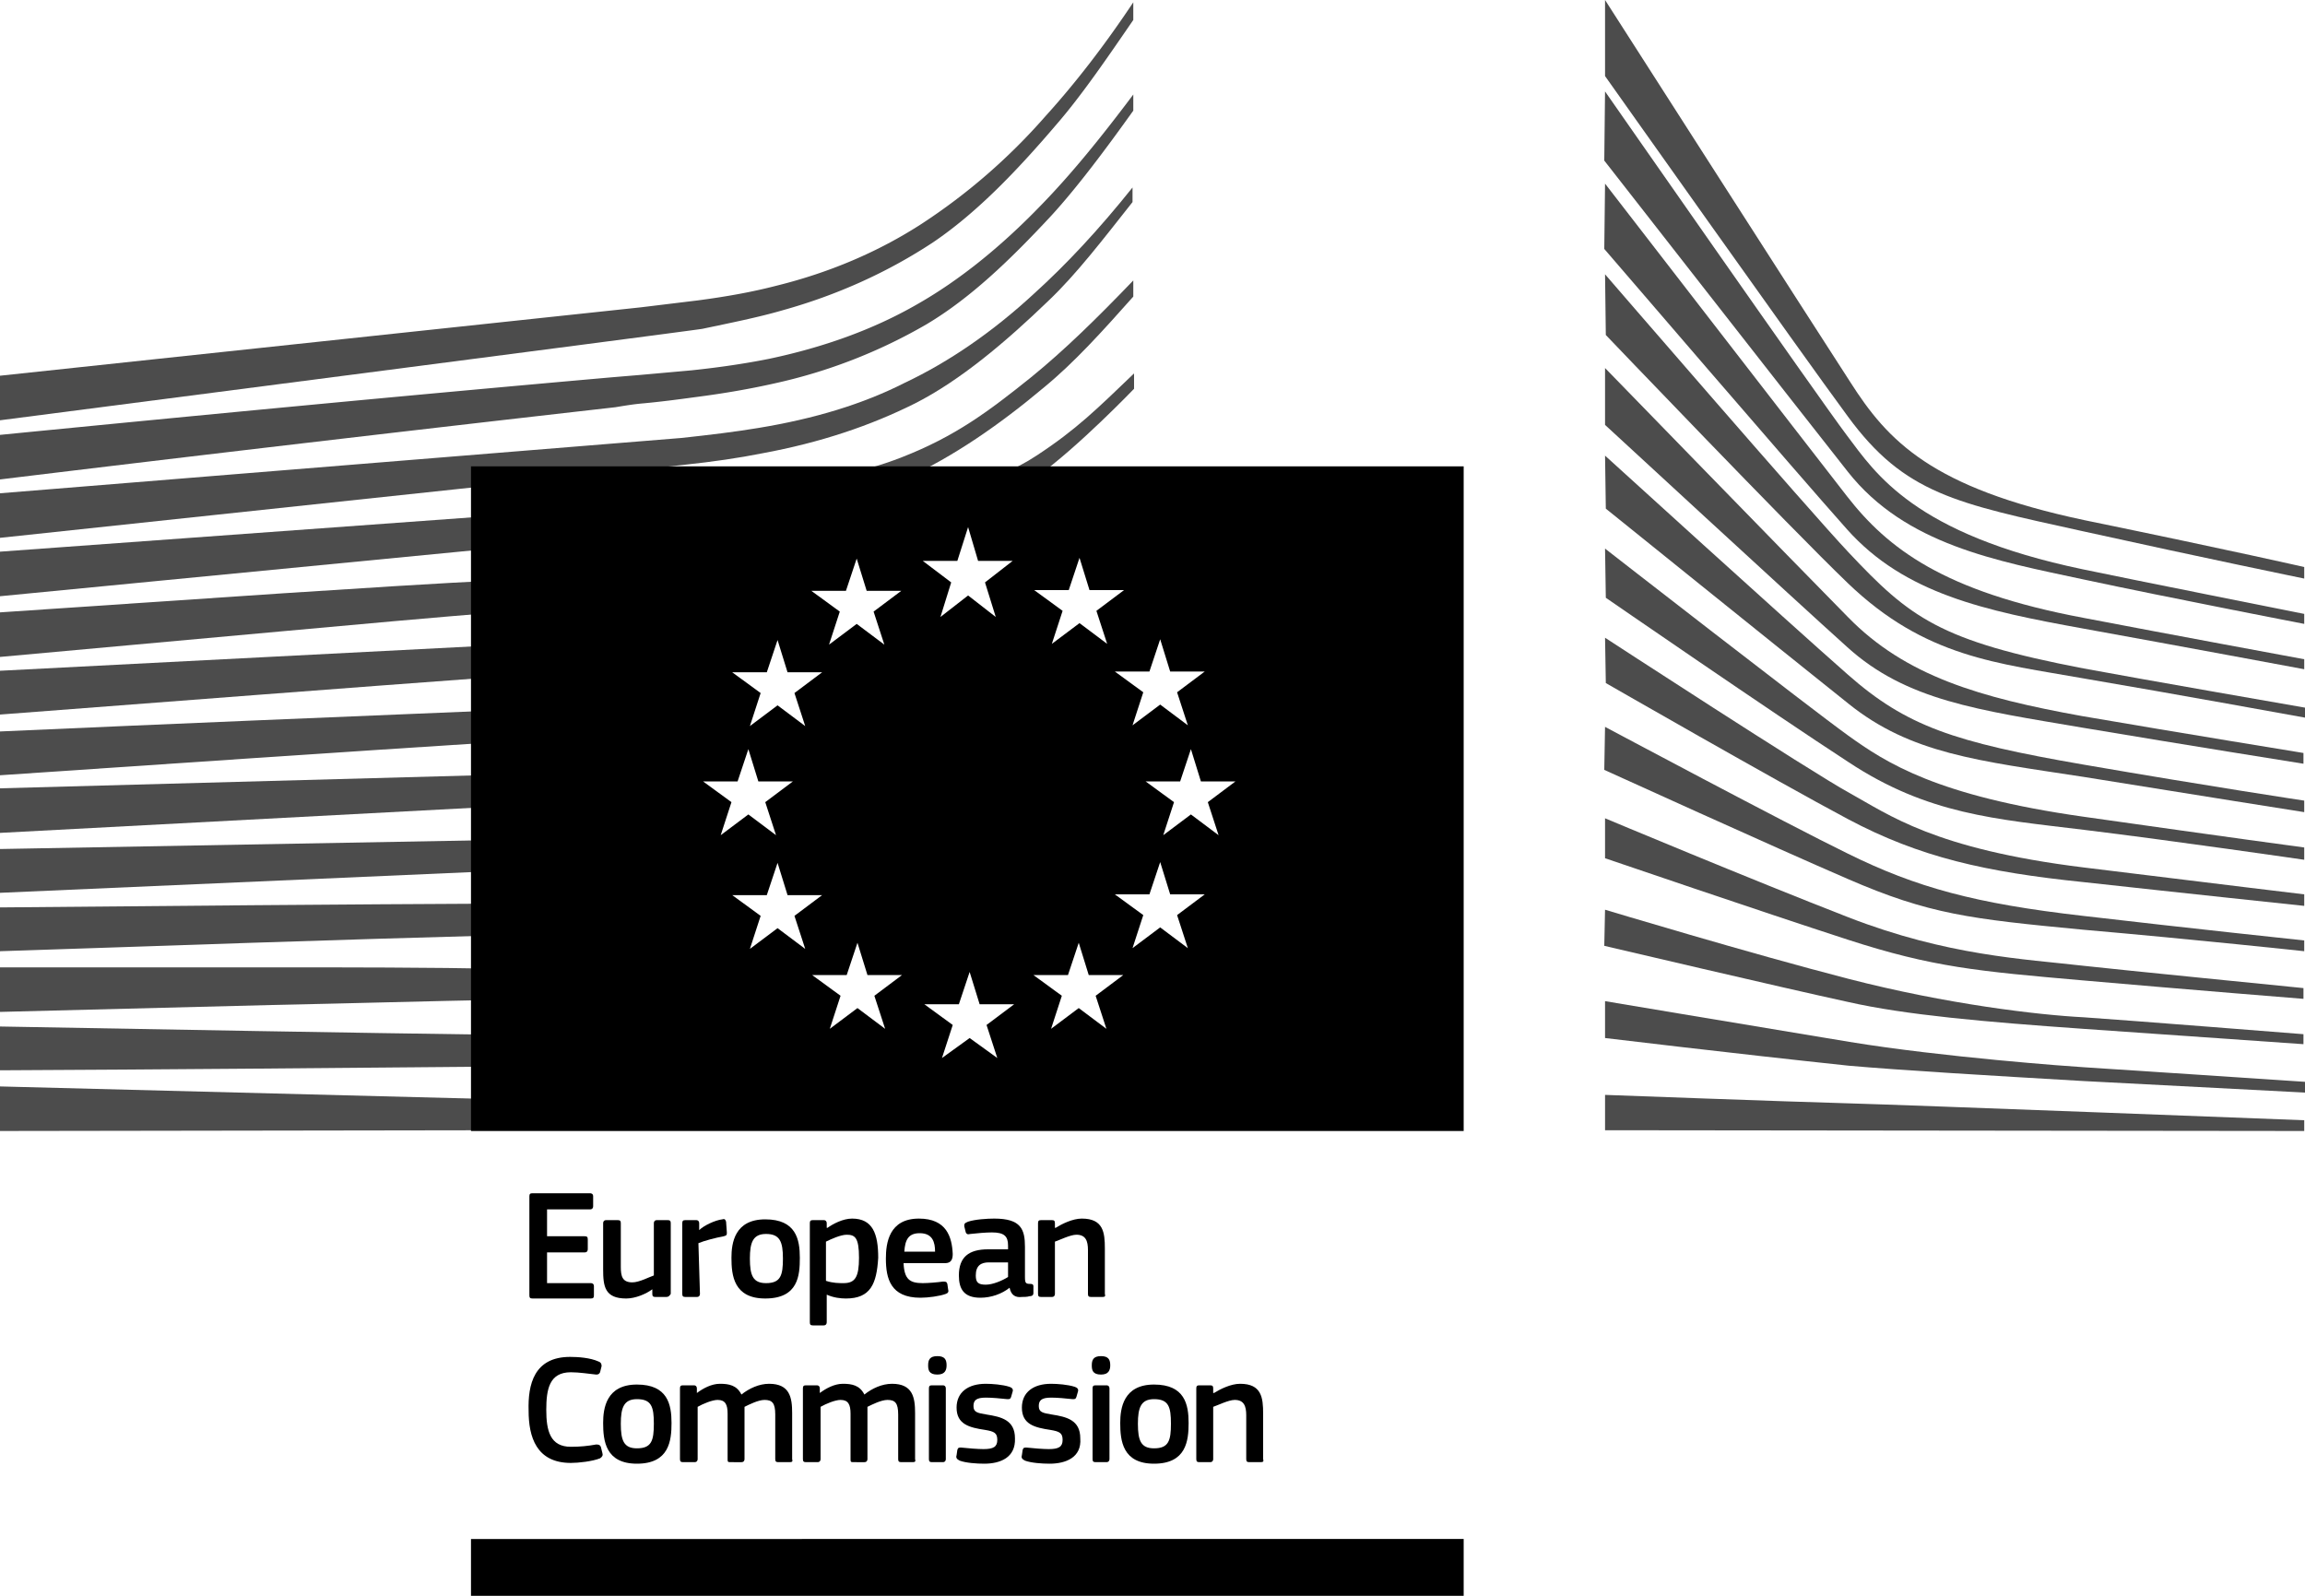 <svg version="1.1" xmlns="http://www.w3.org/2000/svg" viewBox="100 -53.7 300 207.7" style="enable-background:new 100 -53.7 300 207.7" xml:space="preserve">
<style>.st1{opacity:.7}</style>
<path d="M161.3 154h129.2v-7.4H161.3v7.4z"/>
<path class="st1" d="M308.9-53.7s26.9 42 31.9 49.7c4.9 7.7 10.6 13.8 30.5 18 19.9 4.1 28.6 6.1 28.6 6.1v1.5s-12.7-2.6-29-6.2-23-4.8-30.4-14.9c-6.2-8.4-31.6-44.3-31.6-44.3v-9.9z"/>
<path class="st1" d="M308.9-41.8S336.7-1.9 340.4 3c3.7 4.9 8.7 12.8 30.7 17.4 5.7 1.2 28.8 5.8 28.8 5.8v1.3s-17.6-3.4-28.8-5.8-23.1-4.5-30.6-14c-6.8-8.6-31.7-40.5-31.7-40.5l.1-9z"/>
<path class="st1" d="M308.9-29.8s26.2 33.9 31.5 40.7c5.3 6.8 12.6 12.4 30.7 15.8 10.4 2 28.8 5.4 28.8 5.4v1.3s-16.1-3-28.8-5.3-23.2-4.5-30.7-12.9c-6.6-7.4-31.6-36.5-31.6-36.5l.1-8.5z"/>
<path class="st1" d="M308.9-18s26.6 30.8 31.7 36.2c8 8.5 11.8 11.5 30.6 15.1 7.5 1.4 28.8 5.1 28.8 5.1v1.3s-17.6-3.2-28.8-5.1c-11.2-2-20.6-2.7-30.7-12.4-7.7-7.4-31.5-32.3-31.5-32.3l-.1-7.9z"/>
<path class="st1" d="M308.9-5.8s24.5 25.2 31.6 32.4c7.5 7.7 17.2 10.5 30.5 12.9 12.8 2.2 28.8 4.8 28.8 4.8v1.4S384.7 43.3 371 41c-13.5-2.3-22.9-3.5-30.6-10.5-6.9-6.2-31.5-28.9-31.5-28.9v-7.4z"/>
<path class="st1" d="M308.9 5.6s23.3 21.2 31.6 28.5c7.6 6.7 13.8 8.8 30.6 11.7 16.8 2.9 28.8 4.7 28.8 4.7V52s-15.2-2.4-28.8-4.6c-13.7-2.1-22.4-3-30.5-9.5-9.4-7.5-31.6-25.4-31.6-25.4l-.1-6.9z"/>
<path class="st1" d="M308.9 17.7s26.6 20.7 31.6 24.3c5 3.6 11.6 7.9 30.7 10.6 19 2.7 28.7 4 28.7 4v1.6s-17.2-2.5-28.7-3.9-20.3-2-30.6-8.8C330.6 39 309 24.1 309 24.1l-.1-6.4z"/>
<path class="st1" d="M308.9 29.3s26.7 17.4 31.8 20.2c5.1 2.8 11 7.3 30.5 9.7 19.5 2.4 28.7 3.5 28.7 3.5v1.5s-16.1-1.7-28.8-3.1c-12.6-1.3-21.2-3.2-30.6-8.2-9.4-5-31.5-17.7-31.5-17.7l-.1-5.9z"/>
<path class="st1" d="M308.9 40.9s23.6 12.6 31.6 16.5c8.9 4.4 16.6 6.5 30.6 8.1 13.7 1.6 28.8 3.2 28.8 3.2v1.4s-13.9-1.5-28.8-2.8c-14.7-1.4-20-2-30.6-6.6-9.5-4.1-31.7-14.2-31.7-14.2l.1-5.6z"/>
<path class="st1" d="M308.9 52.8s18.6 7.8 31.7 12.9c12.9 5 22.8 5.4 30.6 6.3 3.5.4 28.6 2.9 28.6 2.9v1.4s-15-1.2-28.7-2.4-19.5-1.7-30.6-5.3C329.4 65 308.9 58 308.9 58v-5.2z"/>
<path class="st1" d="M308.9 64.7s18.9 5.7 31.7 9 24.7 4.7 30.6 5c5.9.4 28.6 2.2 28.6 2.2v1.3l-28.7-2c-12.8-.9-23.1-1.8-30.6-3.5-8.3-1.8-31.7-7.3-31.7-7.3l.1-4.7z"/>
<path class="st1" d="M308.9 76.6s15.5 2.6 31.8 5.3c12.2 2 28.8 3.2 30.5 3.3 1.8.1 28.8 1.9 28.8 1.9v1.4L371.2 87c-12-.7-23.8-1.4-30.6-2-15.1-1.6-31.7-3.6-31.7-3.6v-4.8z"/>
<path class="st1" d="M308.9 88.8s24.3.9 31.7 1.1c7.4.2 59.3 2.2 59.3 2.2v1.4l-91-.1v-4.6z"/>
<path d="M168.9 102c0-.3.1-.4.4-.4h7.5c.2 0 .4.1.4.4v1.3c0 .2-.1.4-.4.4h-5.6v3.5h4.9c.3 0 .4.1.4.4v1.3c0 .2-.1.4-.4.4h-4.9v4h5.7c.2 0 .4.1.4.4v1.2c0 .3-.1.4-.4.4h-7.6c-.3 0-.4-.1-.4-.4V102z"/>
<path d="M186.7 115.1h-1.4c-.3 0-.4-.1-.4-.4v-.6c-.8.6-2.2 1.2-3.4 1.2-2.8 0-3-1.6-3-3.8v-6c0-.2.1-.4.4-.4h1.5c.3 0 .4.1.4.4v5.7c0 1.2.2 2 1.5 2 .9 0 2.2-.7 2.8-.9v-6.8c0-.2.1-.4.4-.4h1.4c.3 0 .4.1.4.4v9.2c-.2.3-.3.4-.6.4"/>
<path d="M191.1 114.7c0 .2-.1.4-.4.4h-1.5c-.3 0-.4-.1-.4-.4v-9.2c0-.3.1-.4.4-.4h1.4c.3 0 .4.2.4.4v.9c.6-.6 2.1-1.3 3-1.4.3-.1.4 0 .5.3l.1 1.4c0 .3 0 .4-.4.5-1.1.2-2.6.6-3.3.9l.2 6.6z"/>
<path d="M199.7 106.9c-1.7 0-2.1 1.1-2.1 3.2 0 2.2.4 3.2 2.1 3.2 1.9 0 2.2-1 2.2-3.2s-.4-3.2-2.2-3.2m-.1 8.4c-4.1 0-4.4-3-4.4-5.3 0-1.9.4-5 4.4-5s4.5 2.6 4.5 5c0 2.3-.2 5.3-4.5 5.3"/>
<path d="M210.2 107c-.8 0-2.1.6-2.7.9v5.1c.9.3 1.7.3 2.3.3 1.5 0 2-.8 2-3.3 0-2.6-.5-3-1.6-3m-.1 8.3c-.7 0-1.6-.1-2.5-.5v3.6c0 .2-.1.4-.4.4h-1.4c-.3 0-.4-.1-.4-.4v-12.9c0-.3.1-.4.4-.4h1.4c.3 0 .4.2.4.4v.6h.1c.7-.5 2-1.2 3.2-1.2 2.7 0 3.4 2 3.4 5.1-.2 3.4-1 5.3-4.2 5.3"/>
<path d="M217.7 109.2h4c0-1.2-.3-2.4-2-2.4-1.5 0-1.9.9-2 2.4m-.1 1.5c.1 2.1.8 2.6 2.5 2.6.7 0 1.9-.1 2.6-.2.4 0 .5 0 .6.3l.1.7c.1.3 0 .5-.3.6-.8.3-2.3.5-3.3.5-3.9 0-4.5-2.5-4.5-5.1 0-2 .4-5.2 4.3-5.2 3.6 0 4.3 2.4 4.4 4.6 0 .7-.2 1.2-1 1.2h-5.4z"/>
<path d="M231.2 110.6h-2.5c-1 0-1.7.4-1.7 1.7 0 .9.3 1.2 1.3 1.2.9 0 2.1-.5 2.9-1v-1.9zm.2 3.3c-1 .8-2.4 1.3-3.8 1.3-2.2 0-2.8-1.2-2.8-2.9 0-2.4 1.3-3.4 3.8-3.4h2.6v-.5c0-1.2-.5-1.7-2.1-1.7-.7 0-2 .1-2.8.2-.4.1-.5 0-.6-.2l-.2-.8c0-.3 0-.4.5-.6.9-.3 2.5-.4 3.4-.4 3.5 0 4 1.4 4 3.7v3.9c0 .8.1.9.7.9.3 0 .4.1.4.3v.9c0 .2-.1.4-.5.4-.3.1-.7.1-1 .1-.8.1-1.4-.2-1.6-1.2z"/>
<path d="M243.5 115.1H242c-.3 0-.4-.1-.4-.4V109c0-1.2-.3-2-1.5-2-.8 0-2.2.7-2.8.9v6.8c0 .2-.1.4-.4.4h-1.4c-.3 0-.4-.1-.4-.4v-9.2c0-.3.1-.4.4-.4h1.4c.3 0 .4.1.4.4v.6h.1c.8-.5 2.2-1.2 3.4-1.2 2.8 0 3 1.8 3 3.9v5.9c.1.3 0 .4-.3.4"/>
<path d="M174.2 122.9c1 0 2.6.1 3.7.6.3.1.4.3.4.6l-.2.8c-.1.2-.2.3-.5.3-1-.1-2.2-.3-3.3-.3-2.8 0-3.2 2.2-3.2 4.9s.5 4.8 3.2 4.8c1.2 0 2.2-.1 3.3-.3.4 0 .5.1.6.3l.2.8c.1.3 0 .5-.3.7-1 .4-2.8.6-3.8.6-4.5 0-5.5-3.4-5.5-6.8-.1-3.4.7-7 5.4-7"/>
<path d="M182.9 128.4c-1.7 0-2.1 1.1-2.1 3.2 0 2.2.4 3.2 2.1 3.2 1.9 0 2.2-1 2.2-3.2s-.3-3.2-2.2-3.2m0 8.4c-4.1 0-4.4-3-4.4-5.3 0-1.9.4-5 4.4-5s4.5 2.6 4.5 5c0 2.3-.3 5.3-4.5 5.3"/>
<path d="M202.8 136.6h-1.5c-.3 0-.4-.1-.4-.4v-5.8c0-1.5-.4-1.9-1.4-1.9-.8 0-2 .6-2.6.9v6.8c0 .2-.1.4-.4.4H195c-.3 0-.3-.1-.3-.4v-5.9c0-1.2-.3-1.8-1.3-1.8-.7 0-1.9.5-2.6.9v6.8c0 .2-.1.4-.4.4h-1.5c-.3 0-.4-.1-.4-.4V127c0-.3.1-.4.4-.4h1.4c.3 0 .4.2.4.4v.6c.8-.6 1.9-1.2 3-1.2 1.2 0 2.2.2 2.8 1.4 1-.8 2.3-1.4 3.6-1.4 2.7 0 3 1.8 3 3.8v6c.1.3 0 .4-.3.4"/>
<path d="M218.8 136.6h-1.5c-.3 0-.4-.1-.4-.4v-5.8c0-1.5-.4-1.9-1.4-1.9-.8 0-2 .6-2.6.9v6.8c0 .2-.1.4-.4.4H211c-.3 0-.3-.1-.3-.4v-5.9c0-1.2-.3-1.8-1.3-1.8-.7 0-1.9.5-2.6.9v6.8c0 .2-.1.4-.4.4h-1.5c-.3 0-.4-.1-.4-.4V127c0-.3.1-.4.4-.4h1.4c.3 0 .4.2.4.4v.6c.8-.6 1.9-1.2 3-1.2 1.2 0 2.2.2 2.8 1.4 1-.8 2.3-1.4 3.6-1.4 2.7 0 3 1.8 3 3.8v6c.1.3 0 .4-.3.4"/>
<path d="M223.1 136.2c0 .2-.1.4-.4.4h-1.4c-.3 0-.4-.1-.4-.4V127c0-.3.1-.4.4-.4h1.4c.3 0 .4.2.4.4v9.2zm-1.1-11c-1.1 0-1.2-.6-1.2-1.2 0-.7.2-1.2 1.2-1.2s1.2.5 1.2 1.2c0 .6-.2 1.2-1.2 1.2"/>
<path d="M228.1 136.8c-1 0-2.4-.1-3.2-.4-.4-.2-.5-.4-.4-.7l.1-.7c.1-.3.2-.3.5-.3.9.1 2.2.2 2.9.2 1.3 0 1.8-.3 1.8-1.2 0-.9-.4-1.1-1.6-1.3-2-.3-3.7-.7-3.7-2.9 0-2 1.5-3.1 3.8-3.1.8 0 2.2.1 3.1.4.3.1.5.3.4.6l-.2.7c-.1.3-.2.3-.5.3-.9-.1-2-.2-2.8-.2-1.3 0-1.6.4-1.6 1.1 0 .8.5.9 1.7 1.1 1.9.3 3.7.7 3.7 3.1.1 2.5-1.9 3.3-4 3.3"/>
<path d="M236.6 136.8c-1 0-2.4-.1-3.2-.4-.4-.2-.5-.4-.4-.7l.1-.7c.1-.3.2-.3.5-.3.9.1 2.2.2 2.9.2 1.3 0 1.8-.3 1.8-1.2 0-.9-.4-1.1-1.6-1.3-2-.3-3.7-.7-3.7-2.9 0-2 1.5-3.1 3.8-3.1.8 0 2.2.1 3.1.4.3.1.5.3.4.6l-.2.7c-.1.3-.2.3-.5.3-.9-.1-2-.2-2.8-.2-1.3 0-1.6.4-1.6 1.1 0 .8.5.9 1.7 1.1 1.9.3 3.7.7 3.7 3.1.2 2.5-1.9 3.3-4 3.3"/>
<path d="M244.4 136.2c0 .2-.1.4-.4.4h-1.4c-.3 0-.4-.1-.4-.4V127c0-.3.1-.4.4-.4h1.4c.3 0 .4.2.4.4v9.2zm-1.1-11c-1.1 0-1.2-.6-1.2-1.2 0-.7.2-1.2 1.2-1.2s1.2.5 1.2 1.2c0 .6-.2 1.2-1.2 1.2"/>
<path d="M250.2 128.4c-1.7 0-2.1 1.1-2.1 3.2 0 2.2.4 3.2 2.1 3.2 1.9 0 2.2-1 2.2-3.2s-.3-3.2-2.2-3.2m0 8.4c-4.1 0-4.4-3-4.4-5.3 0-1.9.4-5 4.4-5s4.5 2.6 4.5 5c0 2.3-.3 5.3-4.5 5.3"/>
<path d="M264.1 136.6h-1.5c-.3 0-.4-.1-.4-.4v-5.7c0-1.2-.3-2-1.5-2-.8 0-2.2.7-2.8.9v6.8c0 .2-.1.4-.4.4h-1.4c-.3 0-.4-.1-.4-.4V127c0-.3.1-.4.4-.4h1.4c.3 0 .4.1.4.4v.6h.1c.8-.5 2.2-1.2 3.4-1.2 2.8 0 3 1.8 3 3.9v5.9c.1.3 0 .4-.3.4"/>
<g style="opacity:.7">
<path d="M183.4 12.1c4.7-.3 9.6-1.3 14.4-2 .4-.1.8-.1 1.3-.2h-33v3.4l11.6-.8c1.8-.2 3.7-.3 5.7-.4zM201.8-13.3c7.2-2 13.8-5 19.7-8.9 5.6-3.8 10.8-9.2 16-15.3 3.3-3.8 6.7-8.8 10-13.6v-2.3c-3.8 5.7-7.6 10.6-11.5 14.9a78.1 78.1 0 0 1-16 13.9c-5.7 3.7-12.1 6.4-19 8.1-3.1.8-6.4 1.4-10.2 1.9l-7.4.9L100-4.8V1s88.9-11.5 91.4-11.9c3.8-.8 7.3-1.5 10.4-2.4z"/>
<path d="M183.7-1.2c2.2-.2 4.5-.5 6.7-.8 3.9-.5 7.3-1.1 10.4-1.8a68.7 68.7 0 0 0 19.8-7.7c5.7-3.4 10.8-8.3 16.2-14.1 3.4-3.7 7.2-8.8 10.7-13.7v-2.1c-4.2 5.6-8.1 10.4-12 14.4-5.3 5.5-10.8 9.9-16.3 13-5.6 3.2-12 5.5-19.1 7-3 .6-6.3 1.1-10.1 1.5l-6.7.6-3.6.3c-27.2 2.4-54.3 5-79.7 7.5v5.8c25.5-3.1 52.8-6.3 80.1-9.4 1.2-.2 2.4-.4 3.6-.5z"/>
<path d="M189 6.8c3.8-.4 7.2-.9 10.2-1.5 7.6-1.4 14.1-3.6 19.9-6.5 5.9-3 11.8-8 17.3-13.3 3.7-3.5 7.2-8.1 11-12.9v-1.9c-4.4 5.5-8.6 10-12.8 13.8-5.4 5-11.1 8.9-16.8 11.6C212.3-1.1 206 .8 198.7 2c-3 .5-6.3.9-10 1.3L100 10.5v5.8l78.8-8.4L189 6.8zM235 8.3c5.3-3.8 12.5-11.3 12.6-11.4v-2c-4.8 4.6-7.5 7.3-12.7 10.7-2.7 1.8-6.2 3.2-9.6 4.4h7.4c.7-.6 1.5-1.2 2.3-1.7zM137.1 23.5 100 26v5.8l37.4-3.4c8.8-.8 18.6-1.7 28.6-2.5v-4.1c-9.6.4-19.2 1.1-28.9 1.7zM100 33.6v5.7c22.3-1.7 44.2-3.4 66-5v-4.1l-66 3.4zM100 41.5v5.7c22.2-1.5 44.1-3 66-4.4v-4.1c-21.7.9-43.6 1.8-66 2.8zM100 48.9v5.8l66-3.5v-4.1zM100 56.8v5.7l66-2.9v-4zM100 64.4v5.7c21.2-.7 43.5-1.5 66-2.1v-4.1c-21.9.1-43.8.3-66 .5zM135.3 72.2H100V78l35.4-.9c9.8-.2 20.1-.5 30.6-.7v-4c-10.5-.2-20.8-.2-30.7-.2zM100 79.9v5.7c21.3-.1 43.7-.3 66-.5V81c-21.9-.3-43.7-.7-66-1.1zM166 93.4v-4l-66-1.7v5.8M100 18.1v5.8l66-6.4v-4.2z"/>
<path d="M218 8.5c6-2.7 12.2-7 17.9-11.8 3.9-3.2 7.6-7.3 11.6-11.8v-2.1c-4.9 5.1-9 9.1-13.3 12.6-5.6 4.5-9.9 7.7-16.8 10.4C211.8 8 205.8 9 199 9.9h15.4c1.2-.4 2.4-.9 3.6-1.4z"/>
</g>
<path d="M161.3 7v86.5h129.2V7H161.3zM251 29.5l1.3 4.2h4.5l-3.6 2.7 1.4 4.3L251 38l-3.6 2.7 1.4-4.3-3.7-2.7h4.5l1.4-4.2zm-11.9-6.4 1.4-4.2 1.3 4.2h4.5l-3.6 2.7 1.4 4.3-3.6-2.7-3.6 2.7 1.4-4.3-3.7-2.7h4.5zm-29 .1 1.4-4.2 1.3 4.2h4.5l-3.6 2.7 1.4 4.3-3.6-2.7-3.6 2.7 1.4-4.3-3.7-2.7h4.5zm-10.3 10.6 1.4-4.2 1.3 4.2h4.5l-3.6 2.7 1.4 4.3-3.6-2.7-3.6 2.7 1.4-4.3-3.7-2.7h4.5zM191.5 48h4.5l1.4-4.2 1.3 4.2h4.5l-3.6 2.7L201 55l-3.6-2.7-3.6 2.7 1.4-4.3-3.7-2.7zm9.7 19.1-3.6 2.7 1.4-4.3-3.7-2.7h4.5l1.4-4.2 1.3 4.2h4.5l-3.6 2.7 1.4 4.3-3.6-2.7zm14 13.1-3.6-2.7-3.6 2.7 1.4-4.3-3.7-2.7h4.5l1.4-4.2 1.3 4.2h4.5l-3.6 2.7 1.4 4.3zm9.4-60.9 1.4-4.4 1.3 4.4h4.5l-3.6 2.8 1.4 4.5-3.6-2.8-3.6 2.8 1.4-4.5-3.7-2.8h4.5zm5.2 64.7-3.6-2.6-3.6 2.6 1.4-4.3-3.7-2.7h4.5l1.4-4.2 1.3 4.2h4.5l-3.6 2.7 1.4 4.3zm14.2-3.8-3.6-2.7-3.6 2.7 1.4-4.3-3.7-2.7h4.5l1.4-4.2 1.3 4.2h4.5l-3.6 2.7 1.4 4.3zm10.6-10.5L251 67l-3.6 2.7 1.4-4.3-3.7-2.7h4.5l1.4-4.2 1.3 4.2h4.5l-3.6 2.7 1.4 4.3zm4-14.7-3.6-2.7-3.6 2.7 1.4-4.3-3.7-2.7h4.5l1.4-4.2 1.3 4.2h4.5l-3.6 2.7 1.4 4.3z"/>
</svg>